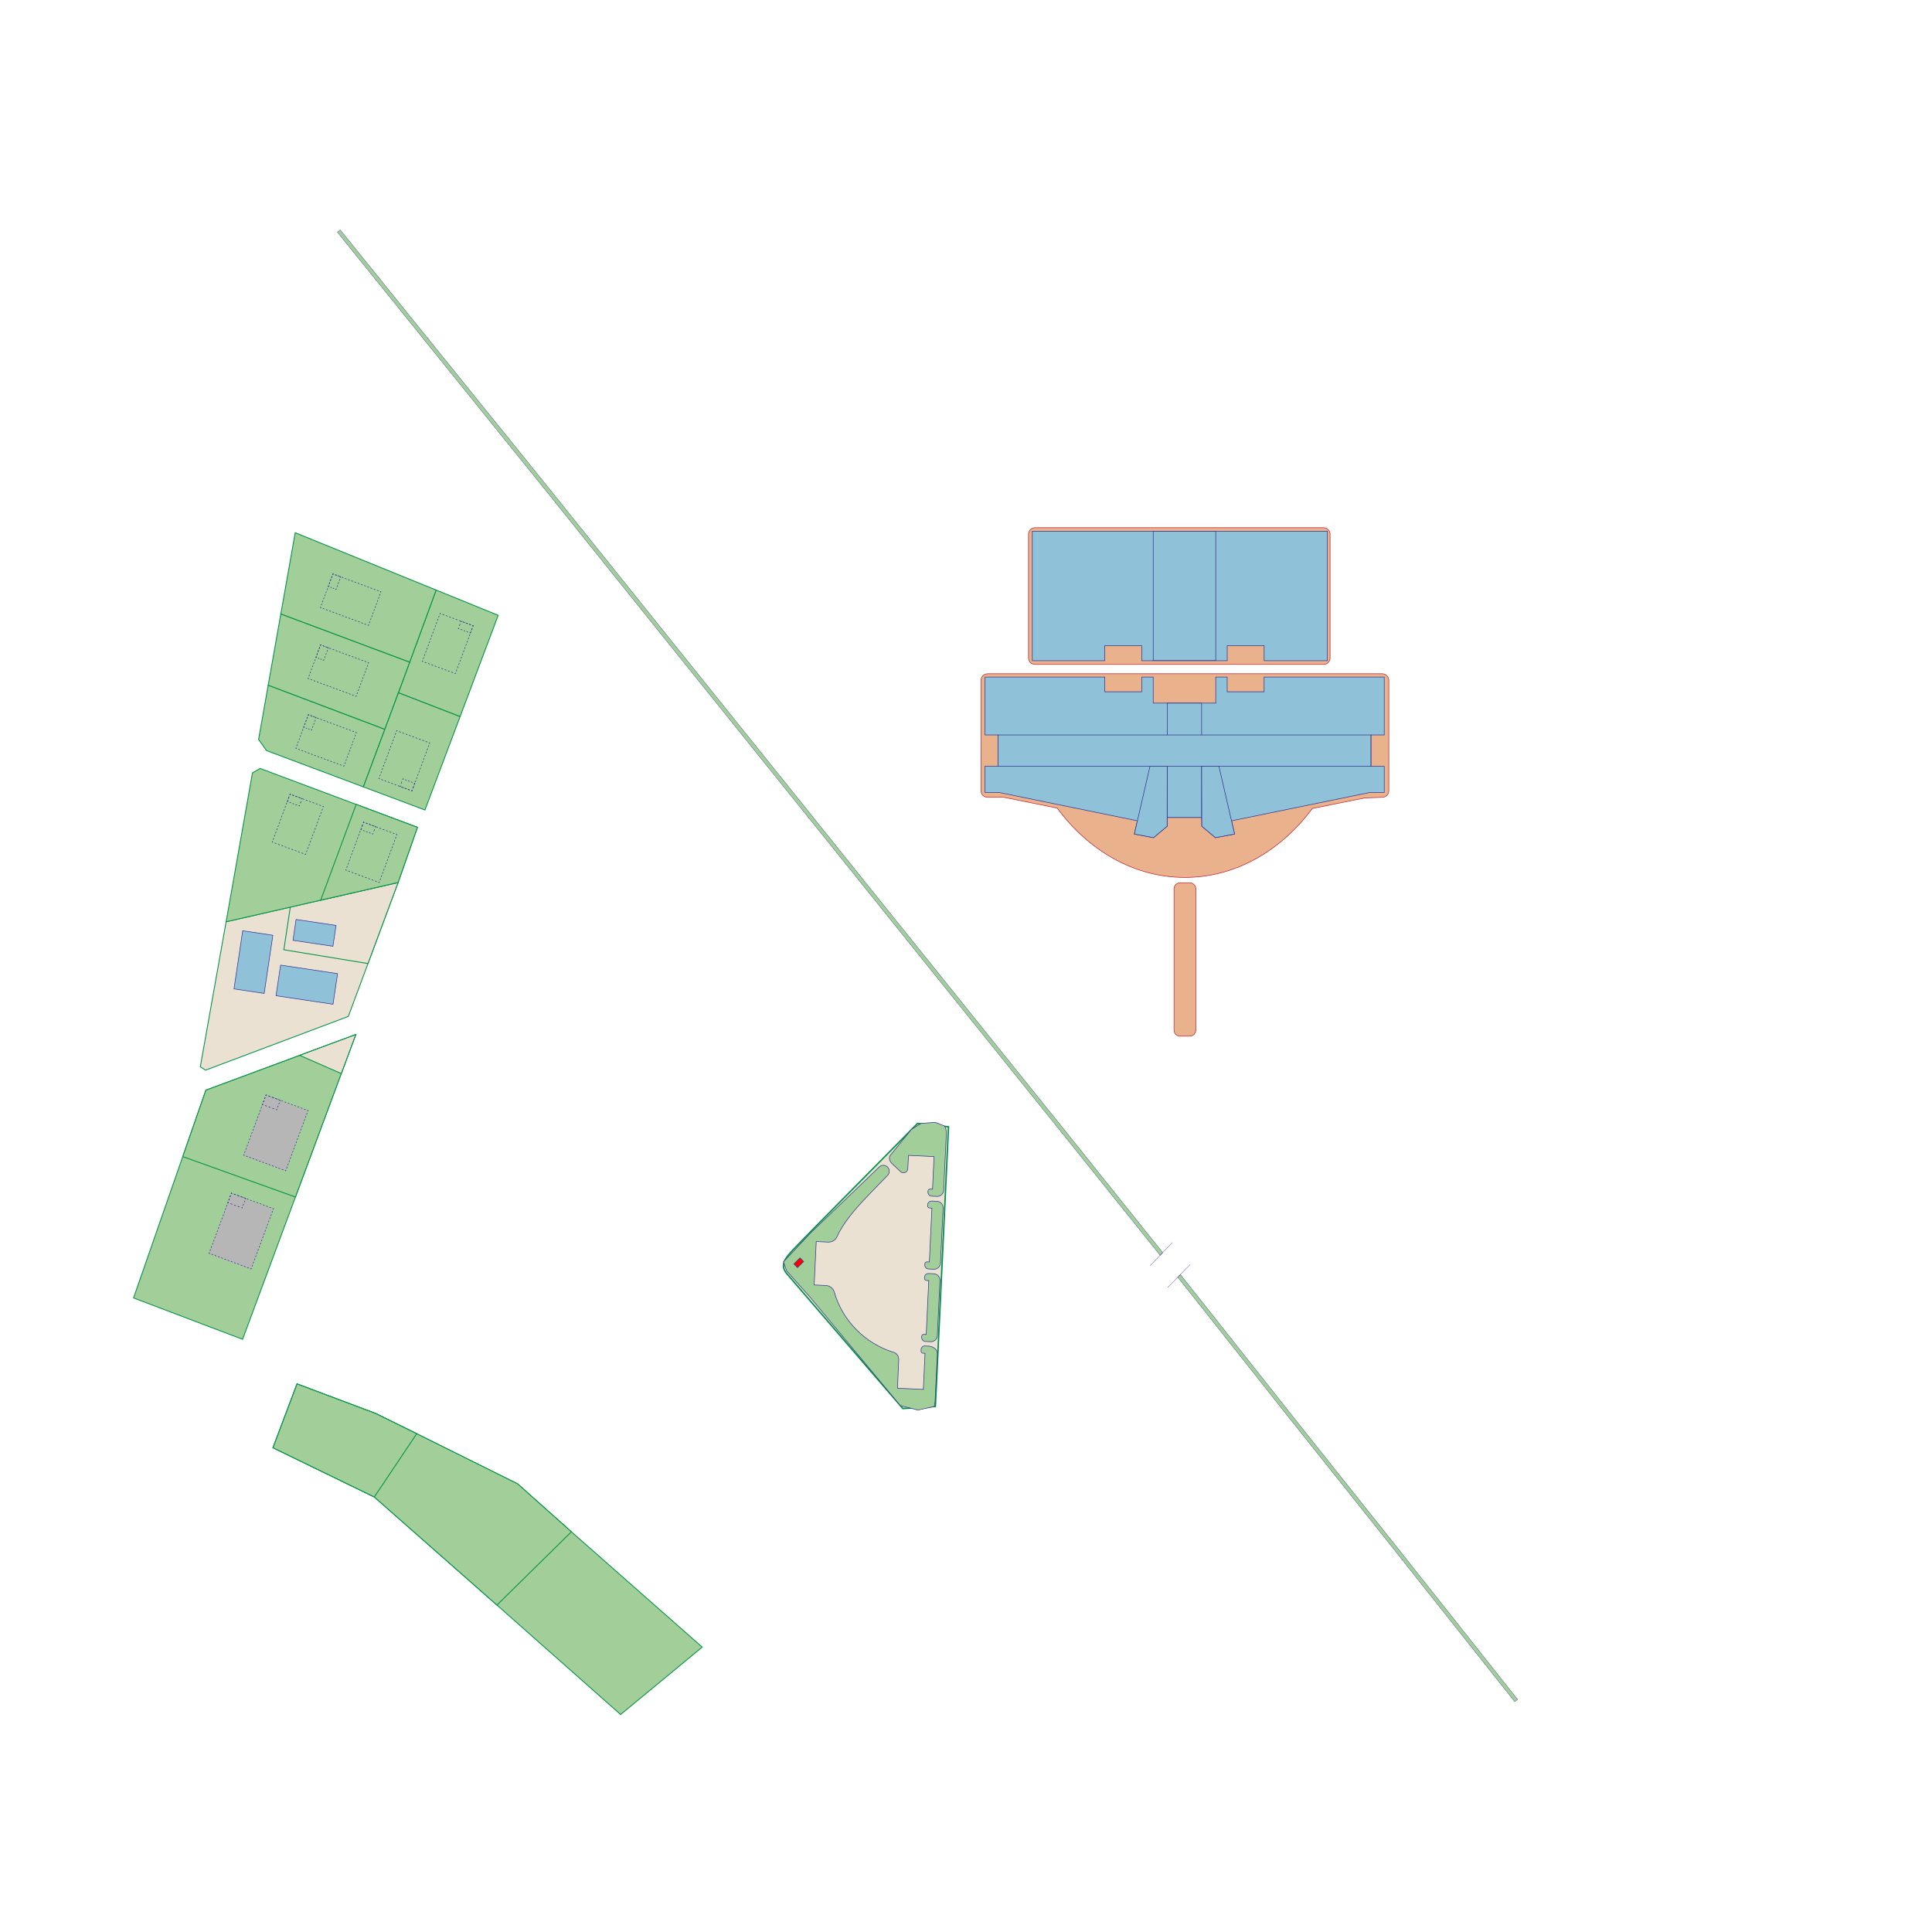 <?xml version="1.0" encoding="iso-8859-1"?>
<!-- Generator: Adobe Illustrator 18.0.0, SVG Export Plug-In . SVG Version: 6.00 Build 0)  -->
<!DOCTYPE svg PUBLIC "-//W3C//DTD SVG 1.1//EN" "http://www.w3.org/Graphics/SVG/1.1/DTD/svg11.dtd">
<svg version="1.1" xmlns="http://www.w3.org/2000/svg" xmlns:xlink="http://www.w3.org/1999/xlink" x="0px" y="0px"
	 width="2048" height="2048" viewBox="0 0 6803 6750" style="enable-background:new 0 0 6803 6750;" xml:space="preserve">
<g id="&#x423;&#x437;&#x43A;&#x438;&#x435;_&#x434;&#x43E;&#x440;&#x43E;&#x433;&#x438;">
	<path style="fill:#EAE1D3;stroke:#009345;stroke-width:5;stroke-miterlimit:10;" d="M3230.924,3929.333l109.076,12L3293.689,4926
		l-114.456,7.408l-409.205-475.592c-25.591-30.494-3.381-56.225,23.971-85.149l67.333-69.333L3230.924,3929.333z"/>
</g>
<g id="&#x41A;&#x43E;&#x43F;&#x438;&#x44F;_&#x437;&#x434;&#x430;&#x43D;&#x438;&#x435;">
</g>
<g id="&#x413;&#x430;&#x437;&#x43E;&#x43D;_1_">
	<path style="fill:#A1CE99;stroke:#2E3191;stroke-width:2;stroke-miterlimit:10;" d="M2856.01,4313.333l-97.271,103.44l11.29,31.893
		l82.519,92.536l317.675,381.733l61.897,15.731L3290,4926l2.603-17.179l8.059-170.445c0.615-12.993-16.42-24.023-29.413-24.638l0,0
		l-12.77-0.746l-1.64-0.078c-7.09-0.335-13.109,5.141-13.444,12.23l-0.252,5.34c-0.203,4.284,3.105,7.92,7.389,8.123l6.721,0.318
		l-6.002,126.934l-91.003-4.161l4.345-100.671c0.51-11.805-7.021-22.48-18.327-25.912
		c-100.139-30.398-180.238-112.135-208.421-211.528c-3.802-13.407-15.792-22.853-29.712-23.511l-41.247-1.951l7.228-152.867
		l42.201,1.995c13.803,0.653,26.562-7.471,31.681-20.307c21.449-48.054,64.496-97.35,101.138-135.815
		c26.465-27.781,57.992-60.206,76.257-78.927c8.273-8.479,7.83-22.133-0.97-30.063l0,0c-8.381-7.553-21.249-7.075-29.046,1.08
		L2856.01,4313.333z"/>
	<path style="fill:#A1CE99;stroke:#2E3191;stroke-width:2;stroke-miterlimit:10;" d="M3262.224,4482.347l8.143,0.385l-8.966,189.625
		l-8.143-0.385c-4.069-0.192-7.524,2.95-7.716,7.02l-0.174,3.684c-0.36,7.603,5.512,14.058,13.115,14.417l1.745,0.083l16.675,0.788
		v0c12.493,0.59,23.099-9.058,23.69-21.551l9.174-194.02c0.591-12.493-9.058-23.099-21.551-23.69l0,0l-16.675-0.789l-1.745-0.083
		c-7.603-0.359-14.058,5.513-14.417,13.115l-0.174,3.684C3255.012,4478.7,3258.155,4482.154,3262.224,4482.347z"/>
	<path style="fill:#A1CE99;stroke:#2E3191;stroke-width:2;stroke-miterlimit:10;" d="M3273.289,4227.187l8.143,0.385l-8.966,189.625
		l-8.143-0.385c-4.069-0.192-7.524,2.951-7.716,7.02l-0.174,3.684c-0.359,7.603,5.512,14.058,13.115,14.417l1.745,0.083
		l16.675,0.789l0,0c12.493,0.591,23.099-9.058,23.69-21.551l9.174-194.02c0.591-12.493-9.058-23.099-21.551-23.69l0,0l-16.675-0.789
		l-1.745-0.083c-7.603-0.359-14.058,5.513-14.417,13.116l-0.174,3.684C3266.077,4223.54,3269.22,4226.995,3273.289,4227.187z"/>
	<path style="fill:#A1CE99;stroke:#2E3191;stroke-width:2;stroke-miterlimit:10;" d="M3139.794,4069.551l31.325,29.62
		c3.787,3.581,9.157,4.949,14.196,3.616h0c6.316-1.67,10.834-7.223,11.187-13.746l2.547-47.204l89.965,4.254l-5.421,114.648
		l-8.143-0.385c-4.069-0.192-7.524,2.95-7.716,7.019l-0.174,3.684c-0.36,7.603,5.512,14.058,13.115,14.417l1.745,0.083l16.675,0.789
		c12.493,0.591,23.1-9.058,23.69-21.551l9.174-194.02c0.552-11.663-0.04-32.841-11.319-34.602l-27.474-10.756l-49.832,3.916
		L3209.804,3950l-73.156,89.407C3128.363,4047.471,3131.642,4061.352,3139.794,4069.551z"/>
</g>
<g id="Layer_26">
</g>
<g id="&#x413;&#x430;&#x437;&#x43E;&#x43D;">
</g>
<g id="&#x410;&#x43B;&#x43B;&#x435;&#x44F;">
	<g id="Layer_40">
		<polygon id='test_poly' style="fill:#EAE1D3;stroke:#009345;stroke-width:3;stroke-miterlimit:10;" points="1226.51,3552.55 723.75,3741.75 
			705.349,3729.75 796.25,3219.25 1401.86,3080.906 		"/>
		<polygon style="fill:#EAE1D3;stroke:#009345;stroke-width:3;stroke-miterlimit:10;" points="999.475,3317.801 1022.219,3167.63 
			1401.86,3080.906 1295.72,3366.392 		"/>
		<polygon style="fill:#A1CE99;stroke:#009345;stroke-width:3;stroke-miterlimit:10;" points="796.25,3219.25 889,2695 
			915.833,2679.375 1470,2886.75 1401.86,3080.906 		"/>
		<polygon style="fill:#A1CE99;stroke:#009345;stroke-width:3;stroke-miterlimit:10;" points="1254.192,2805.992 1470,2886.75 
			1401.86,3080.906 1129.268,3143.176 		"/>
		<polygon style="fill:#A1CE99;stroke:#009345;stroke-width:3;stroke-miterlimit:10;" points="910.541,2577.412 944.417,2386.192 
			1355.152,2541.436 1279.545,2744.379 938.5,2616.5 		"/>
		<polygon style="fill:#A1CE99;stroke:#009345;stroke-width:3;stroke-miterlimit:10;" points="1403,2413 1535.727,2051.214 
			1754.25,2140.125 1620.049,2496.832 		"/>
		<polygon style="fill:#A1CE99;stroke:#009345;stroke-width:3;stroke-miterlimit:10;" points="988.797,2135.672 1039.525,1849.324 
			1535.727,2051.214 1442.488,2305.363 		"/>
		<polygon style="fill:#A1CE99;stroke:#009345;stroke-width:3;stroke-miterlimit:10;" points="944.417,2386.192 988.797,2135.672 
			1442.488,2305.363 1355.152,2541.436 		"/>
		<polygon style="fill:#A1CE99;stroke:#009345;stroke-width:3;stroke-miterlimit:10;" points="1279.545,2744.379 1403,2413 
			1620.049,2496.832 1496.333,2825.667 		"/>
		
			<rect x="1037.28" y="3221.559" transform="matrix(0.989 0.147 -0.147 0.989 490.299 -127.395)" style="fill:#8FC2D8;stroke:#2E3191;stroke-width:2;stroke-miterlimit:10;" width="142.252" height="74.24"/>
		
			<rect x="979.571" y="3386.093" transform="matrix(0.989 0.148 -0.148 0.989 520.417 -121.992)" style="fill:#8FC2D8;stroke:#2E3191;stroke-width:2;stroke-miterlimit:10;" width="202.901" height="109.013"/>
		
			<rect x="839.341" y="3257.52" transform="matrix(0.989 0.148 -0.148 0.989 506.595 -95.084)" style="fill:#8FC2D8;stroke:#2E3191;stroke-width:2;stroke-miterlimit:10;" width="107.44" height="207.069"/>
		<polygon style="fill:#A1CE99;stroke:#009345;stroke-width:3;stroke-miterlimit:10;" points="854.218,4689.512 470.237,4543.878 
			724.984,3812.198 1252.61,3616.543 		"/>
		<polygon style="fill:#A1CE99;stroke:#009345;stroke-width:3;stroke-miterlimit:10;" points="1318,5244.667 961.333,5071.333 
			1046,4846.667 1322.667,4950.667 1467.333,5021.929 1822.667,5198.496 2012,5367.333 2472.667,5773.333 2185.333,6010.667 
			1749.86,5625.333 		"/>
		<polygon style="fill:#A1CE99;stroke:#009345;stroke-width:3;stroke-miterlimit:10;" points="1318,5244.667 961.333,5071.333 
			1046,4846.667 1322.667,4950.667 1467.333,5021.929 1822.667,5198.496 2012,5367.333 1749.86,5625.333 		"/>
		<polygon style="fill:#A1CE99;stroke:#009345;stroke-width:3;stroke-miterlimit:10;" points="1318,5244.667 961.333,5071.333 
			1046,4846.667 1322.667,4950.667 1467.333,5021.929 		"/>
		<polygon style="fill:#A1CE99;stroke:#009345;stroke-width:3;stroke-miterlimit:10;" points="643.519,4046.181 724.984,3812.198 
			1252.61,3616.543 1040.256,4188.466 		"/>
		<polygon style="fill:#EAE1D3;stroke:#009345;stroke-width:3;stroke-miterlimit:10;" points="1055.452,3689.654 1252.61,3616.543 
			1201.68,3753.71 		"/>
	</g>
	<g id="Layer_66">
		<g>
			<polygon style="fill:#A1CE99;stroke:#2E3191;stroke-miterlimit:10;" points="4094.23,4384.055 3776.167,3987.181 
				3359.656,3469.282 2933.998,2939.49 2413.352,2291.528 1935.944,1696.574 1197.99,782.876 1187.938,791.031 1926.76,1706.798 
				2404.396,2301.894 2924.282,2948.767 3347.035,3474.873 3763.409,3992.485 4085.009,4393.668 			"/>
			<polygon style="fill:#A1CE99;stroke:#2E3191;stroke-miterlimit:10;" points="4922.23,5425.723 4547.151,4954.7 
				4186.124,4498.719 4156.315,4461.524 4147.021,4471.026 4173.91,4504.569 4534.901,4960.414 4911.805,5433.517 5333.67,5965.599 
				5343.722,5957.444 			"/>
		</g>
		<line style="fill:none;stroke:#2E3191;stroke-miterlimit:10;" x1="4049.695" y1="4430.484" x2="4128.308" y2="4348.529"/>
		<line style="fill:none;stroke:#2E3191;stroke-miterlimit:10;" x1="4111.521" y1="4507.318" x2="4190.747" y2="4426.324"/>
	</g>
	<g id="&#x41E;&#x431;&#x44C;&#x435;&#x43A;&#x442;&#x44B;_1_">
		<g>
			<g>
				<polyline style="fill:none;stroke:#2E3191;stroke-width:2;stroke-miterlimit:10;" points="1451.682,2755.431 1450.639,2758.244 
					1447.826,2757.201 				"/>
				
					<line style="fill:none;stroke:#2E3191;stroke-width:2;stroke-miterlimit:10;stroke-dasharray:5.53,5.53;" x1="1442.641" y1="2755.278" x2="1414.124" y2="2744.701"/>
				<polyline style="fill:none;stroke:#2E3191;stroke-width:2;stroke-miterlimit:10;" points="1411.532,2743.74 1408.719,2742.696 
					1409.762,2739.884 				"/>
				
					<line style="fill:none;stroke:#2E3191;stroke-width:2;stroke-miterlimit:10;stroke-dasharray:7.494,7.494;" x1="1412.368" y1="2732.857" x2="1416.277" y2="2722.318"/>
				<polyline style="fill:none;stroke:#2E3191;stroke-width:2;stroke-miterlimit:10;" points="1417.58,2718.805 1418.623,2715.992 
					1421.436,2717.036 				"/>
				
					<line style="fill:none;stroke:#2E3191;stroke-width:2;stroke-miterlimit:10;stroke-dasharray:5.53,5.53;" x1="1426.621" y1="2718.958" x2="1455.138" y2="2729.535"/>
				<polyline style="fill:none;stroke:#2E3191;stroke-width:2;stroke-miterlimit:10;" points="1457.73,2730.497 1460.543,2731.54 
					1459.5,2734.353 				"/>
				
					<line style="fill:none;stroke:#2E3191;stroke-width:2;stroke-miterlimit:10;stroke-dasharray:7.494,7.494;" x1="1456.894" y1="2741.379" x2="1452.985" y2="2751.918"/>
			</g>
		</g>
		<g>
			<g>
				<polyline style="fill:none;stroke:#2E3191;stroke-width:2;stroke-miterlimit:10;" points="1604.589,2342.531 1603.546,2345.344 
					1600.733,2344.301 				"/>
				
					<line style="fill:none;stroke:#2E3191;stroke-width:2;stroke-miterlimit:10;stroke-dasharray:6.223,6.223;" x1="1594.899" y1="2342.137" x2="1492.8" y2="2304.27"/>
				<polyline style="fill:none;stroke:#2E3191;stroke-width:2;stroke-miterlimit:10;" points="1489.883,2303.188 1487.07,2302.145 
					1488.113,2299.332 				"/>
				
					<line style="fill:none;stroke:#2E3191;stroke-width:2;stroke-miterlimit:10;stroke-dasharray:5.994,5.994;" x1="1490.198" y1="2293.712" x2="1547.521" y2="2139.157"/>
				<polyline style="fill:none;stroke:#2E3191;stroke-width:2;stroke-miterlimit:10;" points="1548.563,2136.347 1549.606,2133.534 
					1552.419,2134.577 				"/>
				
					<line style="fill:none;stroke:#2E3191;stroke-width:2;stroke-miterlimit:10;stroke-dasharray:6.223,6.223;" x1="1558.253" y1="2136.741" x2="1660.352" y2="2174.608"/>
				<polyline style="fill:none;stroke:#2E3191;stroke-width:2;stroke-miterlimit:10;" points="1663.269,2175.69 1666.082,2176.733 
					1665.038,2179.546 				"/>
				
					<line style="fill:none;stroke:#2E3191;stroke-width:2;stroke-miterlimit:10;stroke-dasharray:5.994,5.994;" x1="1662.954" y1="2185.167" x2="1605.631" y2="2339.721"/>
			</g>
		</g>
		<g>
			<g>
				<polyline style="fill:none;stroke:#2E3191;stroke-width:2;stroke-miterlimit:10;" points="1298.593,2172.78 1297.55,2175.593 
					1294.737,2174.55 				"/>
				
					<line style="fill:none;stroke:#2E3191;stroke-width:2;stroke-miterlimit:10;stroke-dasharray:6.016,6.016;" x1="1289.097" y1="2172.458" x2="1133.974" y2="2114.925"/>
				<polyline style="fill:none;stroke:#2E3191;stroke-width:2;stroke-miterlimit:10;" points="1131.154,2113.878 1128.341,2112.835 
					1129.385,2110.022 				"/>
				
					<line style="fill:none;stroke:#2E3191;stroke-width:2;stroke-miterlimit:10;stroke-dasharray:5.726,5.726;" x1="1131.376" y1="2104.654" x2="1170.206" y2="1999.96"/>
				<polyline style="fill:none;stroke:#2E3191;stroke-width:2;stroke-miterlimit:10;" points="1171.201,1997.275 1172.245,1994.463 
					1175.057,1995.506 				"/>
				
					<line style="fill:none;stroke:#2E3191;stroke-width:2;stroke-miterlimit:10;stroke-dasharray:6.016,6.016;" x1="1180.698" y1="1997.598" x2="1335.82" y2="2055.131"/>
				<polyline style="fill:none;stroke:#2E3191;stroke-width:2;stroke-miterlimit:10;" points="1338.641,2056.177 1341.453,2057.22 
					1340.41,2060.033 				"/>
				
					<line style="fill:none;stroke:#2E3191;stroke-width:2;stroke-miterlimit:10;stroke-dasharray:5.726,5.726;" x1="1338.419" y1="2065.402" x2="1299.589" y2="2170.096"/>
			</g>
		</g>
		<g>
			<g>
				<polyline style="fill:none;stroke:#2E3191;stroke-width:2;stroke-miterlimit:10;" points="1184.575,2045.656 1183.532,2048.469 
					1180.719,2047.426 				"/>
				
					<line style="fill:none;stroke:#2E3191;stroke-width:2;stroke-miterlimit:10;stroke-dasharray:4.673,4.673;" x1="1176.338" y1="2045.801" x2="1161.005" y2="2040.114"/>
				<polyline style="fill:none;stroke:#2E3191;stroke-width:2;stroke-miterlimit:10;" points="1158.814,2039.302 1156.001,2038.258 
					1157.044,2035.446 				"/>
				
					<line style="fill:none;stroke:#2E3191;stroke-width:2;stroke-miterlimit:10;stroke-dasharray:5.816,5.816;" x1="1159.067" y1="2029.993" x2="1170.19" y2="2000.002"/>
				<polyline style="fill:none;stroke:#2E3191;stroke-width:2;stroke-miterlimit:10;" points="1171.201,1997.275 1172.245,1994.463 
					1175.057,1995.506 				"/>
				
					<line style="fill:none;stroke:#2E3191;stroke-width:2;stroke-miterlimit:10;stroke-dasharray:4.673,4.673;" x1="1179.438" y1="1997.131" x2="1194.772" y2="2002.818"/>
				<polyline style="fill:none;stroke:#2E3191;stroke-width:2;stroke-miterlimit:10;" points="1196.963,2003.63 1199.775,2004.673 
					1198.732,2007.486 				"/>
				
					<line style="fill:none;stroke:#2E3191;stroke-width:2;stroke-miterlimit:10;stroke-dasharray:5.816,5.816;" x1="1196.71" y1="2012.939" x2="1185.586" y2="2042.93"/>
			</g>
		</g>
		<g>
			<g>
				<polyline style="fill:none;stroke:#2E3191;stroke-width:2;stroke-miterlimit:10;" points="1255.063,2422.644 1254.02,2425.457 
					1251.208,2424.413 				"/>
				
					<line style="fill:none;stroke:#2E3191;stroke-width:2;stroke-miterlimit:10;stroke-dasharray:6.016,6.016;" x1="1245.567" y1="2422.321" x2="1090.445" y2="2364.788"/>
				<polyline style="fill:none;stroke:#2E3191;stroke-width:2;stroke-miterlimit:10;" points="1087.624,2363.742 1084.812,2362.699 
					1085.855,2359.886 				"/>
				
					<line style="fill:none;stroke:#2E3191;stroke-width:2;stroke-miterlimit:10;stroke-dasharray:5.726,5.726;" x1="1087.846" y1="2354.517" x2="1126.676" y2="2249.823"/>
				<polyline style="fill:none;stroke:#2E3191;stroke-width:2;stroke-miterlimit:10;" points="1127.672,2247.139 1128.715,2244.326 
					1131.527,2245.369 				"/>
				
					<line style="fill:none;stroke:#2E3191;stroke-width:2;stroke-miterlimit:10;stroke-dasharray:6.016,6.016;" x1="1137.168" y1="2247.461" x2="1292.29" y2="2304.995"/>
				<polyline style="fill:none;stroke:#2E3191;stroke-width:2;stroke-miterlimit:10;" points="1295.111,2306.041 1297.924,2307.084 
					1296.88,2309.897 				"/>
				
					<line style="fill:none;stroke:#2E3191;stroke-width:2;stroke-miterlimit:10;stroke-dasharray:5.726,5.726;" x1="1294.889" y1="2315.266" x2="1256.059" y2="2419.959"/>
			</g>
		</g>
		<g>
			<g>
				<polyline style="fill:none;stroke:#2E3191;stroke-width:2;stroke-miterlimit:10;" points="1141.045,2295.52 1140.002,2298.333 
					1137.189,2297.29 				"/>
				
					<line style="fill:none;stroke:#2E3191;stroke-width:2;stroke-miterlimit:10;stroke-dasharray:4.673,4.673;" x1="1132.808" y1="2295.665" x2="1117.475" y2="2289.978"/>
				<polyline style="fill:none;stroke:#2E3191;stroke-width:2;stroke-miterlimit:10;" points="1115.284,2289.165 1112.471,2288.122 
					1113.515,2285.309 				"/>
				
					<line style="fill:none;stroke:#2E3191;stroke-width:2;stroke-miterlimit:10;stroke-dasharray:5.816,5.816;" x1="1115.537" y1="2279.856" x2="1126.66" y2="2249.865"/>
				<polyline style="fill:none;stroke:#2E3191;stroke-width:2;stroke-miterlimit:10;" points="1127.672,2247.139 1128.715,2244.326 
					1131.527,2245.369 				"/>
				
					<line style="fill:none;stroke:#2E3191;stroke-width:2;stroke-miterlimit:10;stroke-dasharray:4.673,4.673;" x1="1135.909" y1="2246.994" x2="1151.242" y2="2252.681"/>
				<polyline style="fill:none;stroke:#2E3191;stroke-width:2;stroke-miterlimit:10;" points="1153.433,2253.494 1156.245,2254.537 
					1155.202,2257.35 				"/>
				
					<line style="fill:none;stroke:#2E3191;stroke-width:2;stroke-miterlimit:10;stroke-dasharray:5.816,5.816;" x1="1153.18" y1="2262.802" x2="1142.056" y2="2292.793"/>
			</g>
		</g>
		<g>
			<g>
				<polyline style="fill:none;stroke:#2E3191;stroke-width:2;stroke-miterlimit:10;" points="1212.078,2668.525 1211.034,2671.338 
					1208.222,2670.295 				"/>
				
					<line style="fill:none;stroke:#2E3191;stroke-width:2;stroke-miterlimit:10;stroke-dasharray:6.016,6.016;" x1="1202.581" y1="2668.203" x2="1047.459" y2="2610.67"/>
				<polyline style="fill:none;stroke:#2E3191;stroke-width:2;stroke-miterlimit:10;" points="1044.638,2609.624 1041.826,2608.58 
					1042.869,2605.768 				"/>
				
					<line style="fill:none;stroke:#2E3191;stroke-width:2;stroke-miterlimit:10;stroke-dasharray:5.726,5.726;" x1="1044.86" y1="2600.399" x2="1083.69" y2="2495.705"/>
				<polyline style="fill:none;stroke:#2E3191;stroke-width:2;stroke-miterlimit:10;" points="1084.686,2493.02 1085.729,2490.208 
					1088.542,2491.251 				"/>
				
					<line style="fill:none;stroke:#2E3191;stroke-width:2;stroke-miterlimit:10;stroke-dasharray:6.016,6.016;" x1="1094.182" y1="2493.343" x2="1249.304" y2="2550.876"/>
				<polyline style="fill:none;stroke:#2E3191;stroke-width:2;stroke-miterlimit:10;" points="1252.125,2551.922 1254.938,2552.966 
					1253.894,2555.778 				"/>
				
					<line style="fill:none;stroke:#2E3191;stroke-width:2;stroke-miterlimit:10;stroke-dasharray:5.726,5.726;" x1="1251.903" y1="2561.147" x2="1213.073" y2="2665.841"/>
			</g>
		</g>
		<g>
			<g>
				<polyline style="fill:none;stroke:#2E3191;stroke-width:2;stroke-miterlimit:10;" points="1098.059,2541.402 1097.016,2544.214 
					1094.203,2543.171 				"/>
				
					<line style="fill:none;stroke:#2E3191;stroke-width:2;stroke-miterlimit:10;stroke-dasharray:4.673,4.673;" x1="1089.822" y1="2541.546" x2="1074.489" y2="2535.859"/>
				<polyline style="fill:none;stroke:#2E3191;stroke-width:2;stroke-miterlimit:10;" points="1072.298,2535.047 1069.485,2534.003 
					1070.529,2531.191 				"/>
				
					<line style="fill:none;stroke:#2E3191;stroke-width:2;stroke-miterlimit:10;stroke-dasharray:5.816,5.816;" x1="1072.551" y1="2525.738" x2="1083.674" y2="2495.747"/>
				<polyline style="fill:none;stroke:#2E3191;stroke-width:2;stroke-miterlimit:10;" points="1084.686,2493.02 1085.729,2490.208 
					1088.542,2491.251 				"/>
				
					<line style="fill:none;stroke:#2E3191;stroke-width:2;stroke-miterlimit:10;stroke-dasharray:4.673,4.673;" x1="1092.923" y1="2492.876" x2="1108.256" y2="2498.563"/>
				<polyline style="fill:none;stroke:#2E3191;stroke-width:2;stroke-miterlimit:10;" points="1110.447,2499.375 1113.259,2500.418 
					1112.216,2503.231 				"/>
				
					<line style="fill:none;stroke:#2E3191;stroke-width:2;stroke-miterlimit:10;stroke-dasharray:5.816,5.816;" x1="1110.194" y1="2508.684" x2="1099.07" y2="2538.675"/>
			</g>
		</g>
		<g>
			<g>
				<polyline style="fill:none;stroke:#2E3191;stroke-width:2;stroke-miterlimit:10;" points="1077.192,2979.302 1076.148,2982.115 
					1073.336,2981.072 				"/>
				
					<line style="fill:none;stroke:#2E3191;stroke-width:2;stroke-miterlimit:10;stroke-dasharray:6.279,6.279;" x1="1067.448" y1="2978.888" x2="964.421" y2="2940.677"/>
				<polyline style="fill:none;stroke:#2E3191;stroke-width:2;stroke-miterlimit:10;" points="961.478,2939.585 958.665,2938.542 
					959.708,2935.729 				"/>
				
					<line style="fill:none;stroke:#2E3191;stroke-width:2;stroke-miterlimit:10;stroke-dasharray:5.998,5.998;" x1="961.794" y1="2930.105" x2="1019.154" y2="2775.451"/>
				<polyline style="fill:none;stroke:#2E3191;stroke-width:2;stroke-miterlimit:10;" points="1020.196,2772.639 1021.24,2769.826 
					1024.052,2770.87 				"/>
				
					<line style="fill:none;stroke:#2E3191;stroke-width:2;stroke-miterlimit:10;stroke-dasharray:6.279,6.279;" x1="1029.94" y1="2773.053" x2="1132.967" y2="2811.265"/>
				<polyline style="fill:none;stroke:#2E3191;stroke-width:2;stroke-miterlimit:10;" points="1135.91,2812.357 1138.723,2813.4 
					1137.68,2816.213 				"/>
				
					<line style="fill:none;stroke:#2E3191;stroke-width:2;stroke-miterlimit:10;stroke-dasharray:5.998,5.998;" x1="1135.594" y1="2821.836" x2="1078.234" y2="2976.49"/>
			</g>
		</g>
		<g>
			
				<rect x="892.419" y="3849.508" transform="matrix(0.938 0.348 -0.348 0.938 1438.579 -90.497)" style="fill:#B6B6B7;" width="157.982" height="226.105"/>
			<g>
				<polyline style="fill:none;stroke:#2E3191;stroke-width:2;stroke-miterlimit:10;" points="1007.201,4093.213 1006.158,4096.026 
					1003.345,4094.983 				"/>
				
					<line style="fill:none;stroke:#2E3191;stroke-width:2;stroke-miterlimit:10;stroke-dasharray:6.079,6.079;" x1="997.645" y1="4092.869" x2="863.698" y2="4043.189"/>
				<polyline style="fill:none;stroke:#2E3191;stroke-width:2;stroke-miterlimit:10;" points="860.848,4042.132 858.036,4041.089 
					859.079,4038.276 				"/>
				
					<line style="fill:none;stroke:#2E3191;stroke-width:2;stroke-miterlimit:10;stroke-dasharray:5.949,5.949;" x1="861.147" y1="4032.699" x2="934.585" y2="3834.697"/>
				<polyline style="fill:none;stroke:#2E3191;stroke-width:2;stroke-miterlimit:10;" points="935.619,3831.908 936.662,3829.095 
					939.475,3830.138 				"/>
				
					<line style="fill:none;stroke:#2E3191;stroke-width:2;stroke-miterlimit:10;stroke-dasharray:6.079,6.079;" x1="945.175" y1="3832.252" x2="1079.122" y2="3881.932"/>
				<polyline style="fill:none;stroke:#2E3191;stroke-width:2;stroke-miterlimit:10;" points="1081.971,3882.989 1084.784,3884.032 
					1083.741,3886.845 				"/>
				
					<line style="fill:none;stroke:#2E3191;stroke-width:2;stroke-miterlimit:10;stroke-dasharray:5.949,5.949;" x1="1081.672" y1="3892.422" x2="1008.235" y2="4090.425"/>
			</g>
		</g>
		<g>
			<g>
				<polyline style="fill:none;stroke:#2E3191;stroke-width:2;stroke-miterlimit:10;" points="975.423,3878.621 974.379,3881.434 
					971.567,3880.391 				"/>
				
					<line style="fill:none;stroke:#2E3191;stroke-width:2;stroke-miterlimit:10;stroke-dasharray:6.795,6.795;" x1="965.196" y1="3878.028" x2="930.157" y2="3865.032"/>
				<polyline style="fill:none;stroke:#2E3191;stroke-width:2;stroke-miterlimit:10;" points="926.971,3863.851 924.159,3862.807 
					925.202,3859.995 				"/>
				
					<line style="fill:none;stroke:#2E3191;stroke-width:2;stroke-miterlimit:10;stroke-dasharray:5.991,5.991;" x1="927.285" y1="3854.377" x2="934.577" y2="3834.716"/>
				<polyline style="fill:none;stroke:#2E3191;stroke-width:2;stroke-miterlimit:10;" points="935.619,3831.908 936.662,3829.095 
					939.475,3830.138 				"/>
				
					<line style="fill:none;stroke:#2E3191;stroke-width:2;stroke-miterlimit:10;stroke-dasharray:6.795,6.795;" x1="945.846" y1="3832.501" x2="980.885" y2="3845.497"/>
				<polyline style="fill:none;stroke:#2E3191;stroke-width:2;stroke-miterlimit:10;" points="984.07,3846.678 986.883,3847.721 
					985.84,3850.534 				"/>
				
					<line style="fill:none;stroke:#2E3191;stroke-width:2;stroke-miterlimit:10;stroke-dasharray:5.991,5.991;" x1="983.756" y1="3856.152" x2="976.464" y2="3875.812"/>
			</g>
		</g>
		<g>
			
				<rect x="770.625" y="4195.084" transform="matrix(0.938 0.348 -0.348 0.938 1551.149 -26.577)" style="fill:#B6B6B7;" width="157.982" height="226.105"/>
			<g>
				<polyline style="fill:none;stroke:#2E3191;stroke-width:2;stroke-miterlimit:10;" points="885.407,4438.79 884.364,4441.603 
					881.551,4440.559 				"/>
				
					<line style="fill:none;stroke:#2E3191;stroke-width:2;stroke-miterlimit:10;stroke-dasharray:6.079,6.079;" x1="875.851" y1="4438.445" x2="741.904" y2="4388.766"/>
				<polyline style="fill:none;stroke:#2E3191;stroke-width:2;stroke-miterlimit:10;" points="739.054,4387.708 736.242,4386.666 
					737.285,4383.853 				"/>
				
					<line style="fill:none;stroke:#2E3191;stroke-width:2;stroke-miterlimit:10;stroke-dasharray:5.949,5.949;" x1="739.353" y1="4378.275" x2="812.791" y2="4180.273"/>
				<polyline style="fill:none;stroke:#2E3191;stroke-width:2;stroke-miterlimit:10;" points="813.825,4177.484 814.868,4174.671 
					817.681,4175.714 				"/>
				
					<line style="fill:none;stroke:#2E3191;stroke-width:2;stroke-miterlimit:10;stroke-dasharray:6.079,6.079;" x1="823.381" y1="4177.829" x2="957.328" y2="4227.508"/>
				<polyline style="fill:none;stroke:#2E3191;stroke-width:2;stroke-miterlimit:10;" points="960.177,4228.565 962.99,4229.608 
					961.947,4232.421 				"/>
				
					<line style="fill:none;stroke:#2E3191;stroke-width:2;stroke-miterlimit:10;stroke-dasharray:5.949,5.949;" x1="959.878" y1="4237.999" x2="886.441" y2="4436.001"/>
			</g>
		</g>
		<g>
			<g>
				<polyline style="fill:none;stroke:#2E3191;stroke-width:2;stroke-miterlimit:10;" points="853.629,4224.198 852.585,4227.01 
					849.773,4225.967 				"/>
				
					<line style="fill:none;stroke:#2E3191;stroke-width:2;stroke-miterlimit:10;stroke-dasharray:6.795,6.795;" x1="843.402" y1="4223.604" x2="808.363" y2="4210.608"/>
				<polyline style="fill:none;stroke:#2E3191;stroke-width:2;stroke-miterlimit:10;" points="805.177,4209.427 802.365,4208.384 
					803.408,4205.571 				"/>
				
					<line style="fill:none;stroke:#2E3191;stroke-width:2;stroke-miterlimit:10;stroke-dasharray:5.991,5.991;" x1="805.491" y1="4199.954" x2="812.783" y2="4180.293"/>
				<polyline style="fill:none;stroke:#2E3191;stroke-width:2;stroke-miterlimit:10;" points="813.825,4177.484 814.868,4174.671 
					817.681,4175.715 				"/>
				
					<line style="fill:none;stroke:#2E3191;stroke-width:2;stroke-miterlimit:10;stroke-dasharray:6.795,6.795;" x1="824.052" y1="4178.078" x2="859.091" y2="4191.073"/>
				<polyline style="fill:none;stroke:#2E3191;stroke-width:2;stroke-miterlimit:10;" points="862.276,4192.255 865.089,4193.298 
					864.046,4196.111 				"/>
				
					<line style="fill:none;stroke:#2E3191;stroke-width:2;stroke-miterlimit:10;stroke-dasharray:5.991,5.991;" x1="861.962" y1="4201.728" x2="854.67" y2="4221.389"/>
			</g>
		</g>
		<g>
			<g>
				<polyline style="fill:none;stroke:#2E3191;stroke-width:2;stroke-miterlimit:10;" points="1054.907,2808.793 1053.864,2811.606 
					1051.052,2810.563 				"/>
				
					<line style="fill:none;stroke:#2E3191;stroke-width:2;stroke-miterlimit:10;stroke-dasharray:5.588,5.588;" x1="1045.812" y1="2808.62" x2="1016.995" y2="2797.932"/>
				<polyline style="fill:none;stroke:#2E3191;stroke-width:2;stroke-miterlimit:10;" points="1014.376,2796.96 1011.563,2795.917 
					1012.606,2793.104 				"/>
				
					<line style="fill:none;stroke:#2E3191;stroke-width:2;stroke-miterlimit:10;stroke-dasharray:7.276,7.276;" x1="1015.136" y1="2786.282" x2="1018.931" y2="2776.05"/>
				<polyline style="fill:none;stroke:#2E3191;stroke-width:2;stroke-miterlimit:10;" points="1020.196,2772.639 1021.24,2769.826 
					1024.052,2770.87 				"/>
				
					<line style="fill:none;stroke:#2E3191;stroke-width:2;stroke-miterlimit:10;stroke-dasharray:5.588,5.588;" x1="1029.292" y1="2772.813" x2="1058.109" y2="2783.501"/>
				<polyline style="fill:none;stroke:#2E3191;stroke-width:2;stroke-miterlimit:10;" points="1060.728,2784.472 1063.541,2785.516 
					1062.498,2788.328 				"/>
				
					<line style="fill:none;stroke:#2E3191;stroke-width:2;stroke-miterlimit:10;stroke-dasharray:7.276,7.276;" x1="1059.968" y1="2795.15" x2="1056.172" y2="2805.383"/>
			</g>
		</g>
		<g>
			<g>
				<polyline style="fill:none;stroke:#2E3191;stroke-width:2;stroke-miterlimit:10;" points="1336.153,3078.078 1335.109,3080.891 
					1332.297,3079.848 				"/>
				
					<line style="fill:none;stroke:#2E3191;stroke-width:2;stroke-miterlimit:10;stroke-dasharray:6.279,6.279;" x1="1326.409" y1="3077.664" x2="1223.382" y2="3039.452"/>
				<polyline style="fill:none;stroke:#2E3191;stroke-width:2;stroke-miterlimit:10;" points="1220.439,3038.361 1217.626,3037.317 
					1218.669,3034.505 				"/>
				
					<line style="fill:none;stroke:#2E3191;stroke-width:2;stroke-miterlimit:10;stroke-dasharray:5.998,5.998;" x1="1220.755" y1="3028.881" x2="1278.115" y2="2874.227"/>
				<polyline style="fill:none;stroke:#2E3191;stroke-width:2;stroke-miterlimit:10;" points="1279.158,2871.415 1280.201,2868.602 
					1283.014,2869.646 				"/>
				
					<line style="fill:none;stroke:#2E3191;stroke-width:2;stroke-miterlimit:10;stroke-dasharray:6.279,6.279;" x1="1288.901" y1="2871.829" x2="1391.928" y2="2910.041"/>
				<polyline style="fill:none;stroke:#2E3191;stroke-width:2;stroke-miterlimit:10;" points="1394.872,2911.133 1397.684,2912.176 
					1396.641,2914.989 				"/>
				
					<line style="fill:none;stroke:#2E3191;stroke-width:2;stroke-miterlimit:10;stroke-dasharray:5.998,5.998;" x1="1394.555" y1="2920.612" x2="1337.196" y2="3075.266"/>
			</g>
		</g>
		<g>
			<g>
				<polyline style="fill:none;stroke:#2E3191;stroke-width:2;stroke-miterlimit:10;" points="1313.869,2907.569 1312.825,2910.382 
					1310.013,2909.339 				"/>
				
					<line style="fill:none;stroke:#2E3191;stroke-width:2;stroke-miterlimit:10;stroke-dasharray:5.588,5.588;" x1="1304.773" y1="2907.396" x2="1275.957" y2="2896.708"/>
				<polyline style="fill:none;stroke:#2E3191;stroke-width:2;stroke-miterlimit:10;" points="1273.337,2895.736 1270.524,2894.693 
					1271.567,2891.88 				"/>
				
					<line style="fill:none;stroke:#2E3191;stroke-width:2;stroke-miterlimit:10;stroke-dasharray:7.276,7.276;" x1="1274.097" y1="2885.058" x2="1277.893" y2="2874.826"/>
				<polyline style="fill:none;stroke:#2E3191;stroke-width:2;stroke-miterlimit:10;" points="1279.158,2871.415 1280.201,2868.602 
					1283.014,2869.646 				"/>
				
					<line style="fill:none;stroke:#2E3191;stroke-width:2;stroke-miterlimit:10;stroke-dasharray:5.588,5.588;" x1="1288.253" y1="2871.589" x2="1317.07" y2="2882.277"/>
				<polyline style="fill:none;stroke:#2E3191;stroke-width:2;stroke-miterlimit:10;" points="1319.689,2883.248 1322.502,2884.292 
					1321.459,2887.104 				"/>
				
					<line style="fill:none;stroke:#2E3191;stroke-width:2;stroke-miterlimit:10;stroke-dasharray:7.276,7.276;" x1="1318.929" y1="2893.926" x2="1315.134" y2="2904.158"/>
			</g>
		</g>
		<g>
			<g>
				<polyline style="fill:none;stroke:#2E3191;stroke-width:2;stroke-miterlimit:10;" points="1657.542,2199.758 1656.499,2202.571 
					1653.686,2201.528 				"/>
				
					<line style="fill:none;stroke:#2E3191;stroke-width:2;stroke-miterlimit:10;stroke-dasharray:5.62,5.62;" x1="1648.417" y1="2199.573" x2="1619.434" y2="2188.824"/>
				<polyline style="fill:none;stroke:#2E3191;stroke-width:2;stroke-miterlimit:10;" points="1616.799,2187.847 1613.987,2186.804 
					1615.03,2183.991 				"/>
				
					<line style="fill:none;stroke:#2E3191;stroke-width:2;stroke-miterlimit:10;stroke-dasharray:7.186,7.186;" x1="1617.529" y1="2177.254" x2="1621.277" y2="2167.148"/>
				<polyline style="fill:none;stroke:#2E3191;stroke-width:2;stroke-miterlimit:10;" points="1622.526,2163.779 1623.57,2160.966 
					1626.382,2162.01 				"/>
				
					<line style="fill:none;stroke:#2E3191;stroke-width:2;stroke-miterlimit:10;stroke-dasharray:5.62,5.62;" x1="1631.652" y1="2163.964" x2="1660.634" y2="2174.713"/>
				<polyline style="fill:none;stroke:#2E3191;stroke-width:2;stroke-miterlimit:10;" points="1663.269,2175.69 1666.082,2176.733 
					1665.038,2179.546 				"/>
				
					<line style="fill:none;stroke:#2E3191;stroke-width:2;stroke-miterlimit:10;stroke-dasharray:7.186,7.186;" x1="1662.54" y1="2186.284" x2="1658.791" y2="2196.39"/>
			</g>
		</g>
		<g>
			<g>
				<polyline style="fill:none;stroke:#2E3191;stroke-width:2;stroke-miterlimit:10;" points="1451.682,2755.431 1450.639,2758.244 
					1447.826,2757.201 				"/>
				
					<line style="fill:none;stroke:#2E3191;stroke-width:2;stroke-miterlimit:10;stroke-dasharray:6.223,6.223;" x1="1441.992" y1="2755.037" x2="1339.893" y2="2717.17"/>
				<polyline style="fill:none;stroke:#2E3191;stroke-width:2;stroke-miterlimit:10;" points="1336.976,2716.088 1334.164,2715.045 
					1335.207,2712.232 				"/>
				
					<line style="fill:none;stroke:#2E3191;stroke-width:2;stroke-miterlimit:10;stroke-dasharray:5.994,5.994;" x1="1337.291" y1="2706.612" x2="1394.614" y2="2552.057"/>
				<polyline style="fill:none;stroke:#2E3191;stroke-width:2;stroke-miterlimit:10;" points="1395.656,2549.247 1396.7,2546.434 
					1399.512,2547.477 				"/>
				
					<line style="fill:none;stroke:#2E3191;stroke-width:2;stroke-miterlimit:10;stroke-dasharray:6.223,6.223;" x1="1405.347" y1="2549.641" x2="1507.445" y2="2587.508"/>
				<polyline style="fill:none;stroke:#2E3191;stroke-width:2;stroke-miterlimit:10;" points="1510.362,2588.59 1513.175,2589.634 
					1512.132,2592.446 				"/>
				
					<line style="fill:none;stroke:#2E3191;stroke-width:2;stroke-miterlimit:10;stroke-dasharray:5.994,5.994;" x1="1510.047" y1="2598.066" x2="1452.724" y2="2752.621"/>
			</g>
		</g>
		
			<rect x="2805.694" y="4405.993" transform="matrix(0.705 0.709 -0.709 0.705 3962.753 -692.737)" style="fill:#FF0000;stroke:#2E3191;stroke-width:2;stroke-miterlimit:10;" width="18.22" height="30.397"/>
	</g>
	<path style="fill:#EAB28C;stroke:#BE1E2D;stroke-width:2;stroke-miterlimit:10;" d="M4189.304,3622h-33.941
		c-11.75,0-21.363-9.613-21.363-21.363v-497.274c0-11.75,9.613-21.363,21.363-21.363h33.941c11.75,0,21.363,9.613,21.363,21.363
		v497.274C4210.667,3612.387,4201.053,3622,4189.304,3622z"/>
</g>
<g id="&#x413;&#x430;&#x437;&#x43E;&#x43D;&#x44B;">
</g>
<g id="&#x421;&#x43A;&#x43B;&#x430;&#x434;_1">
	<path style="fill:#EAB28C;stroke:#BE1E2D;stroke-width:2;stroke-miterlimit:10;" d="M4867.333,2346h-1390c-12.65,0-23,10.35-23,23
		v389c0,12.65,10.35,23,23,23h58l187.285,37.977c110.845,149.911,271.266,244.129,449.715,244.129
		c177.942,0,337.954-93.688,448.765-242.856l184.882-37.15l61.353-2.1c12.65,0,23-10.35,23-23v-389
		C4890.333,2356.35,4879.983,2346,4867.333,2346z"/>
	<polygon style="fill:#8FC2D8;stroke:#2E3191;stroke-width:2;stroke-miterlimit:10;" points="4874.194,2561.5 4874.194,2357.5 
		4451.194,2357.5 4451.194,2409.333 4321.194,2409.333 4321.194,2357.5 4280.86,2357.5 4280.86,2449.333 4060.667,2449.333 
		4060.667,2357.5 4020.333,2357.5 4020.333,2409.333 3890.333,2409.333 3890.333,2357.5 3468.333,2357.5 3468.333,2561.5 
		3514,2561.5 3514,2672 3468.333,2672 3468.333,2763.75 3517,2763.75 4005,2863.75 3994.27,2910.35 4061.641,2923.164 
		4109.707,2883.011 4110.358,2851.885 4231.169,2851.885 4231.82,2883.011 4279.887,2923.164 4347.258,2910.35 4336.527,2863.75 
		4824.527,2763.75 4874.194,2763.75 4874.194,2672 4827.527,2672 4827.527,2561.5 	"/>
	
		<rect x="4110" y="2449.5" style="fill:#8FC2D8;stroke:#2E3191;stroke-width:2;stroke-miterlimit:10;" width="121.169" height="402.385"/>
	
		<rect x="3514" y="2561.5" style="fill:#8FC2D8;stroke:#2E3191;stroke-width:2;stroke-miterlimit:10;" width="1313.194" height="110.167"/>
	<polygon style="fill:#8FC2D8;stroke:#2E3191;stroke-width:2;stroke-miterlimit:10;" points="4231.169,2671.667 4231.82,2883.011 
		4279.887,2923.164 4347.258,2910.35 4292,2671.667 	"/>
</g>
<g id="&#x421;&#x43A;&#x43B;&#x430;&#x434;_2">
	<path style="fill:#EAB28C;stroke:#BE1E2D;stroke-width:2;stroke-miterlimit:10;" d="M4660.526,2313.144H3644.579
		c-12.65,0-23-10.35-23-23v-435.476c0-12.65,10.35-23,23-23h1015.947c12.65,0,23,10.35,23,23v435.476
		C4683.526,2302.793,4673.176,2313.144,4660.526,2313.144z"/>
	<polygon style="fill:#8FC2D8;stroke:#2E3191;stroke-width:2;stroke-miterlimit:10;" points="3994.27,2910.35 4049.333,2671.667 
		4110,2671.667 4109.707,2883.011 4061.641,2923.164 	"/>
	<polygon style="fill:#8FC2D8;stroke:#2E3191;stroke-width:2;stroke-miterlimit:10;" points="3635,1844 3635,2300 3890.333,2300 
		3890.333,2247 4020.333,2247 4020.333,2300 4321.333,2300 4321.333,2247 4451.333,2247 4451.333,2300 4673.764,2300 4673.764,1844 
			"/>
	
		<rect x="4060.667" y="1844.382" style="fill:#8FC2D8;stroke:#2E3191;stroke-width:2;stroke-miterlimit:10;" width="220.194" height="454.952"/>
</g>
</svg>

